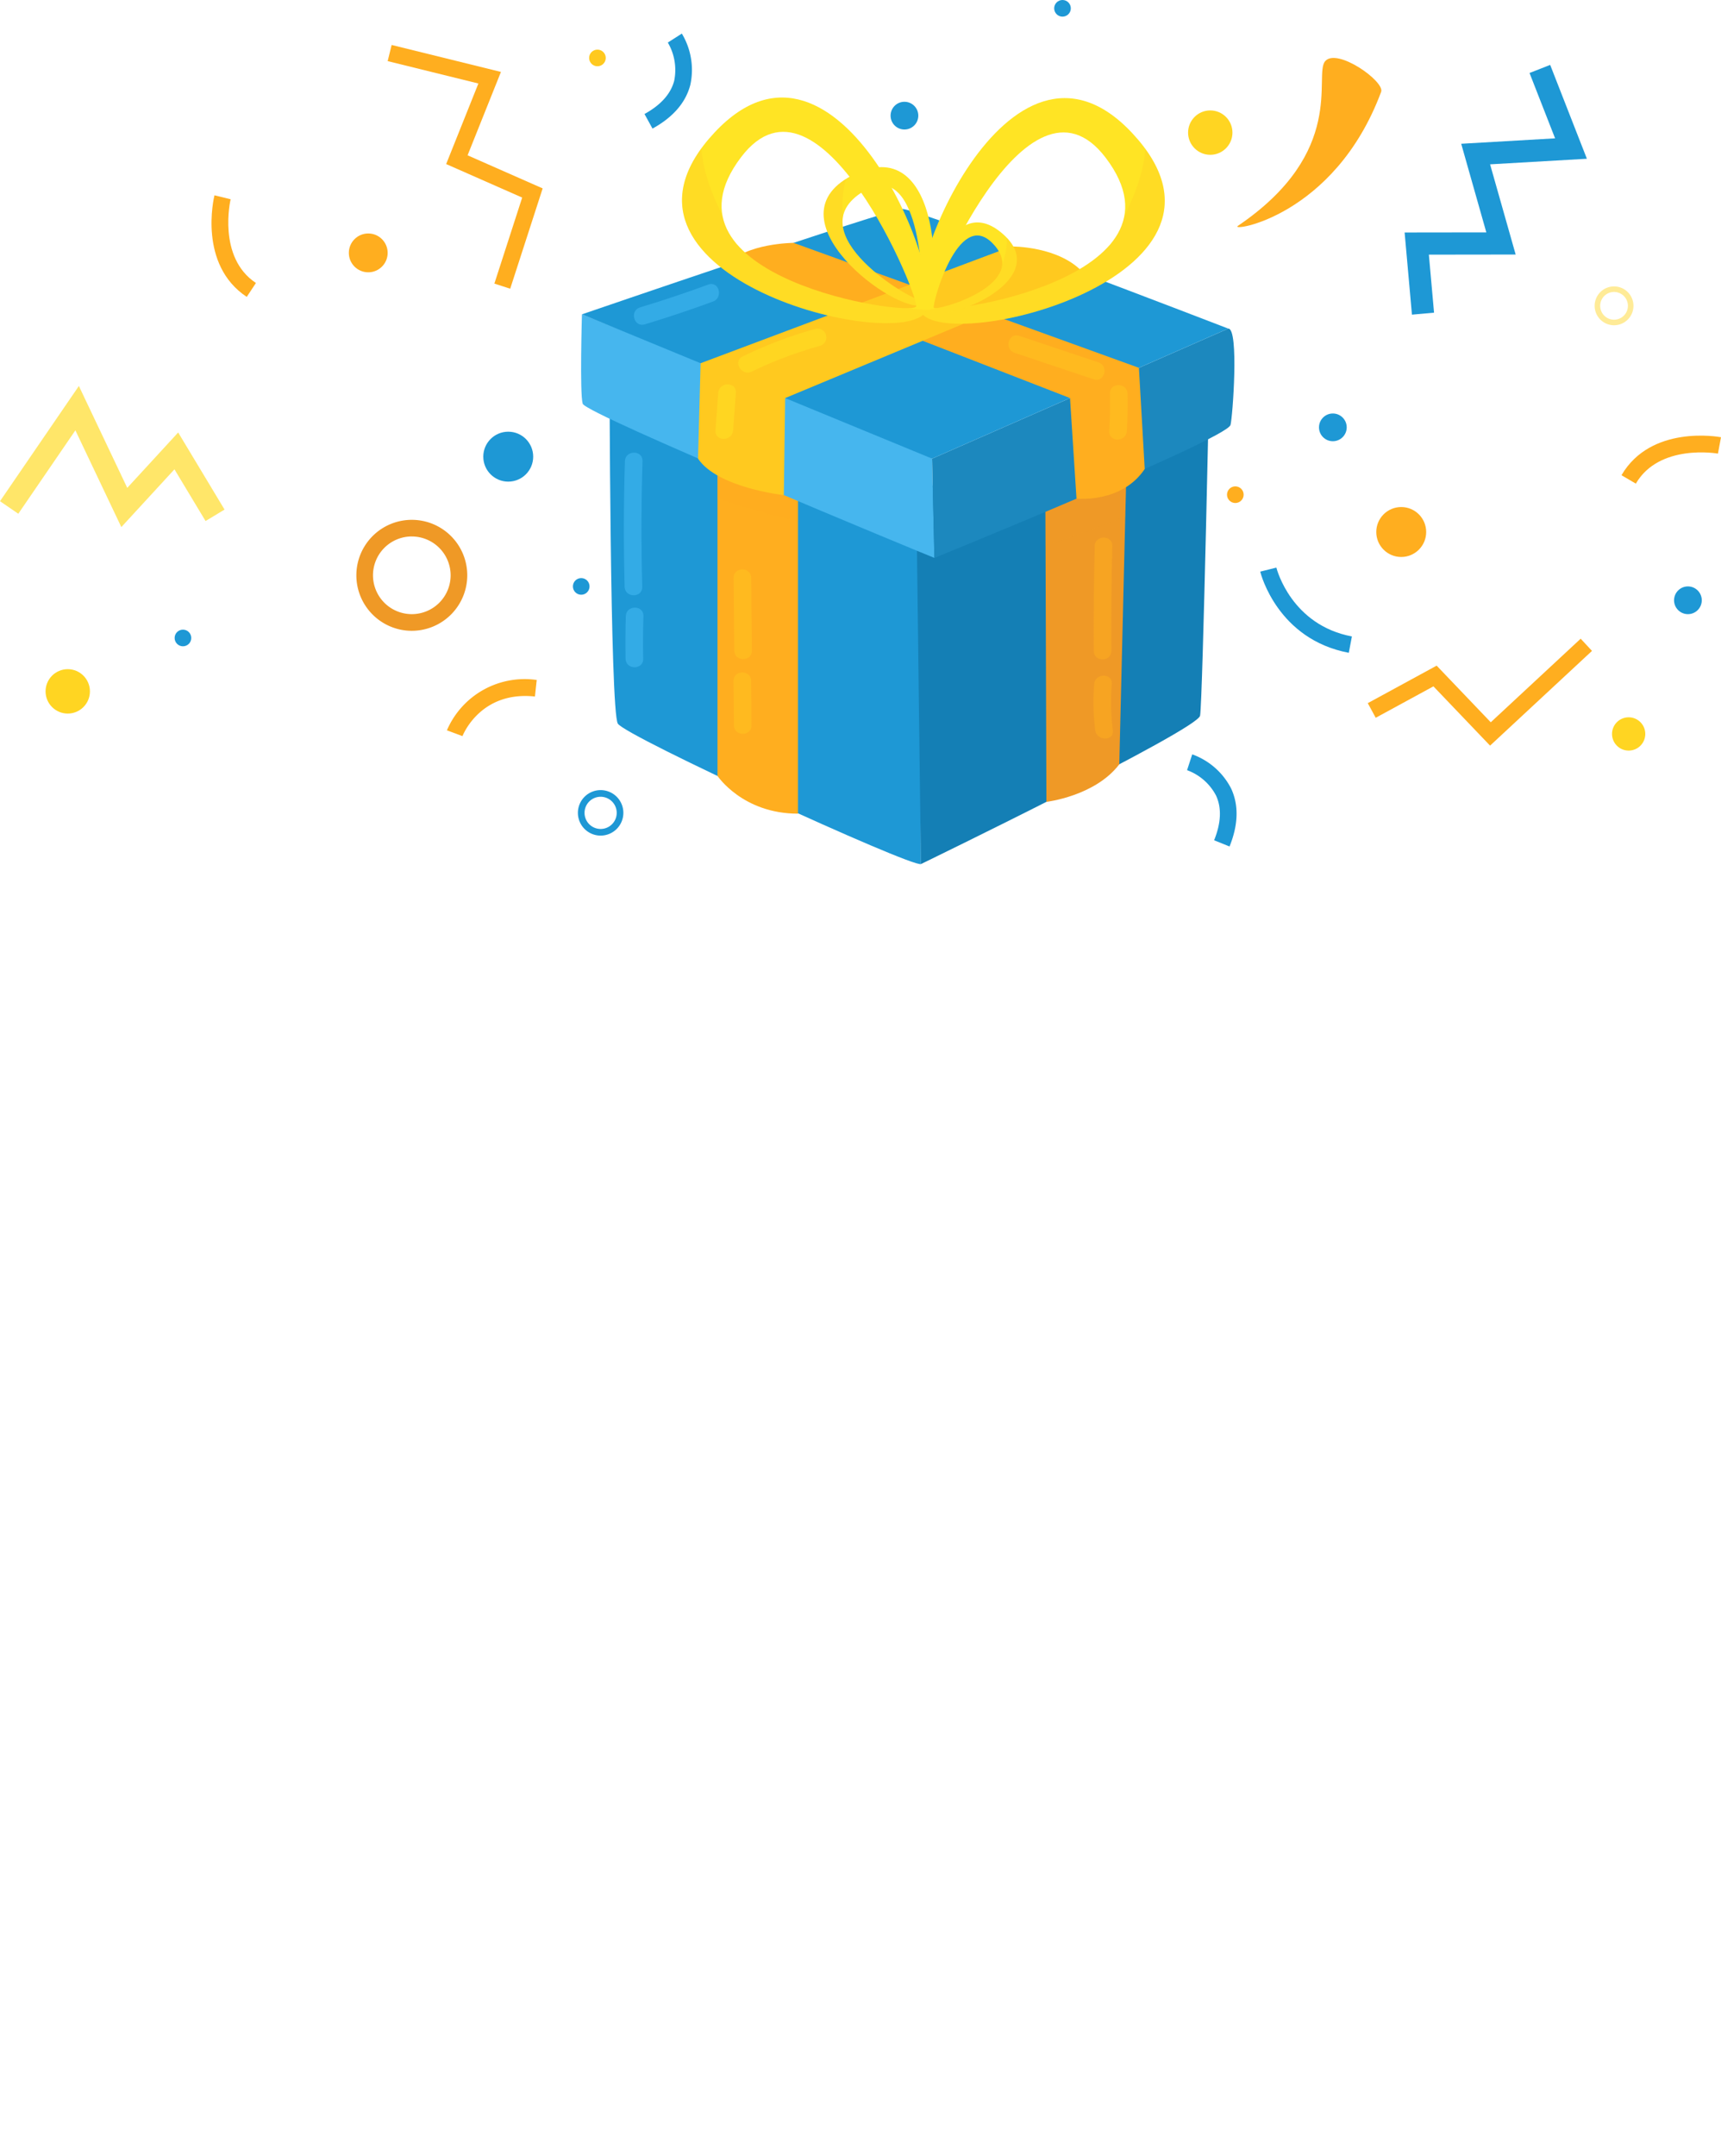 <svg xmlns="http://www.w3.org/2000/svg" xmlns:xlink="http://www.w3.org/1999/xlink" width="348.621" height="436.5" viewBox="0 0 348.621 436.5"><defs><style>.a{fill:#fff;}.b,.k{fill:#ef9926;}.c{fill:#ffeb97;}.d{fill:#1e98d5;}.e,.i,.r{fill:#ffae1f;}.f{fill:#ffd522;}.g,.q{fill:#ffc91f;}.h{fill:#ffe669;}.i{opacity:0.2;}.i,.k,.o{mix-blend-mode:multiply;isolation:isolate;}.j{fill:#147fb5;}.k{opacity:0.17;}.l{fill:#46b6ee;}.m{fill:#1c88be;}.n,.p{fill:#ffe424;}.o{fill:#ffbb24;opacity:0.18;}.p{opacity:0.48;}.q{opacity:0.45;}.r{opacity:0.51;}.s{fill:#33abe6;}.t{filter:url(#a);}</style><filter id="a" x="33.5" y="64.064" width="308.811" height="372.436" filterUnits="userSpaceOnUse"><feOffset dx="5" dy="2" input="SourceAlpha"/><feGaussianBlur stdDeviation="4.5" result="b"/><feFlood flood-color="#111219" flood-opacity="0.749"/><feComposite operator="in" in2="b"/><feComposite in="SourceGraphic"/></filter></defs><g transform="translate(-97.381 -48.072)"><g class="t" transform="matrix(1, 0, 0, 1, 97.38, 48.07)"><rect class="a" width="281.811" height="345.436" rx="14.516" transform="translate(42 75.56)"/></g><g transform="translate(97.381 48.072)"><path class="b" d="M162.838,159.29a11.233,11.233,0,1,1,11.233-11.233A11.246,11.246,0,0,1,162.838,159.29Zm0-19.1a7.863,7.863,0,1,0,7.863,7.863A7.872,7.872,0,0,0,162.838,140.194Z" transform="translate(-79.418 -31.586)"/><path class="c" d="M378.844,102.618a3.931,3.931,0,1,1,3.932-3.931A3.936,3.936,0,0,1,378.844,102.618Zm0-6.74a2.808,2.808,0,1,0,2.808,2.808A2.811,2.811,0,0,0,378.844,95.878Z" transform="translate(-51.888 -36.772)"/><path class="d" d="M196.161,194.746a4.605,4.605,0,1,1,4.605-4.605A4.61,4.61,0,0,1,196.161,194.746Zm0-7.863a3.258,3.258,0,1,0,3.258,3.257A3.261,3.261,0,0,0,196.161,186.883Z" transform="translate(-74.492 -25.581)"/><circle class="e" cx="5.055" cy="5.055" r="5.055" transform="translate(278.79 102.648)"/><circle class="e" cx="3.931" cy="3.931" r="3.931" transform="translate(70.665 47.265)"/><circle class="f" cx="4.493" cy="4.493" r="4.493" transform="translate(240.669 22.354)"/><circle class="f" cx="4.493" cy="4.493" r="4.493" transform="translate(9.23 135.472)"/><circle class="f" cx="3.37" cy="3.37" r="3.37" transform="translate(326.544 145.214)"/><circle class="d" cx="5.055" cy="5.055" r="5.055" transform="translate(97.898 87.395)"/><circle class="d" cx="1.685" cy="1.685" r="1.685" transform="translate(213.544)"/><circle class="d" cx="1.685" cy="1.685" r="1.685" transform="translate(35.375 127.47)"/><circle class="d" cx="1.685" cy="1.685" r="1.685" transform="translate(116.053 117.032)"/><circle class="e" cx="1.685" cy="1.685" r="1.685" transform="translate(248.553 98.462)"/><circle class="g" cx="1.685" cy="1.685" r="1.685" transform="translate(119.338 10.045)"/><circle class="d" cx="2.808" cy="2.808" r="2.808" transform="translate(180.404 20.604)"/><circle class="d" cx="2.808" cy="2.808" r="2.808" transform="translate(339.112 118.717)"/><circle class="d" cx="2.808" cy="2.808" r="2.808" transform="translate(267.186 83.709)"/><path class="e" d="M358.773,179.895l-11.474-12-11.689,6.361-1.61-2.96,13.953-7.594,10.961,11.465,18.213-16.92,2.293,2.469Z" transform="translate(-56.932 -28.945)"/><path class="d" d="M342.129,105.394l-1.484-16.633,16.551-.022L352.108,70.8l19.018-1.1L365.948,56.47l4.184-1.637,7.435,19-19.608,1.13,5.18,18.26-17.582.023,1.048,11.747Z" transform="translate(-56.113 -41.694)"/><path class="e" d="M182.073,100.587l-3.206-1.038L184.5,82.136l-15.4-6.785,6.528-16.308-18.378-4.532.806-3.272,22.14,5.46-6.757,16.88,15.209,6.7Z" transform="translate(-78.722 -42.137)"/><path class="h" d="M111.919,141.267l-9.307-19.586L91.047,138.566l-3.707-2.54L103.318,112.7l9.8,20.627,10.316-11.214,9.394,15.61-3.849,2.317-6.3-10.468Z" transform="translate(-87.34 -34.56)"/><path class="e" d="M132.621,98.9c-9.862-6.534-6.678-19.993-6.537-20.564l3.273.8c-.029.117-2.746,11.735,5.125,16.951Z" transform="translate(-82.638 -38.796)"/><path class="e" d="M382.66,131.364l-2.909-1.7c5.966-10.216,19.584-7.8,20.162-7.689l-.618,3.313C399.174,125.267,387.423,123.21,382.66,131.364Z" transform="translate(-51.292 -33.457)"/><path class="e" d="M171.093,177.066l-3.159-1.174A17.14,17.14,0,0,1,186.128,165.7l-.361,3.351C174.652,167.853,171.126,176.974,171.093,177.066Z" transform="translate(-77.405 -28.043)"/><path class="d" d="M310.016,197.745l-3.124-1.261c1.419-3.515,1.549-6.562.386-9.058a10.829,10.829,0,0,0-5.866-5.133l1.045-3.2A14.256,14.256,0,0,1,310.333,186C311.907,189.378,311.8,193.329,310.016,197.745Z" transform="translate(-60.949 -26.376)"/><path class="d" d="M205.189,68.421l-1.622-2.952c3.309-1.819,5.334-4.088,6.02-6.743a10.968,10.968,0,0,0-1.294-7.72l2.839-1.816a14.25,14.25,0,0,1,1.729,10.336C211.943,63.136,209.363,66.129,205.189,68.421Z" transform="translate(-73.012 -42.39)"/><path class="d" d="M332.548,162.683c-14.371-2.715-17.805-15.875-17.944-16.435l3.272-.813-1.637.407,1.635-.411c.119.474,3.092,11.636,15.3,13.94Z" transform="translate(-59.323 -30.525)"/><path class="e" d="M310.585,87.581c-1.889,1.278,19.525-1.649,29.023-27.137.785-2.105-8.978-9.027-11.351-6.194S332.73,72.584,310.585,87.581Z" transform="translate(-59.833 -41.849)"/></g><g transform="translate(215.094 67.817)"><path class="d" d="M199.773,109.2s.086,70.362,1.687,72.965,59.309,29.053,61.4,28.432l-.357-75.278Z" transform="translate(-194.02 -55.413)"/><path class="e" d="M218.164,190.716s5.085,7.646,16.309,7.646v-71l-16.309-7.437Z" transform="translate(-190.536 -53.382)"/><path class="i" d="M234.473,139.218V127.361l-16.308-7.437v14.644C223.547,136.332,228.971,137.922,234.473,139.218Z" transform="translate(-190.536 -53.382)"/><path class="j" d="M252.016,136.054l.943,74.991s56.013-27.163,56.55-30.038,2.01-74.171,2.01-74.171Z" transform="translate(-184.124 -55.861)"/><path class="b" d="M274.222,196.278s9.846-1.147,14.764-7.6l1.7-70.378-16.711,5.087Z" transform="translate(-179.965 -53.69)"/><path class="k" d="M290.194,138.58l.489-20.282-16.711,5.087.071,21.023C279.479,142.6,284.875,140.683,290.194,138.58Z" transform="translate(-179.965 -53.69)"/><path class="l" d="M195.108,100.88s-.473,15.947.149,18.091,69.736,30.636,71.245,31.22c0,0-.439-19.341-.465-20.1C266.005,129.169,195.108,100.88,195.108,100.88Z" transform="translate(-194.936 -56.989)"/><path class="m" d="M254.714,129.633l.465,20.1s59.118-24.019,59.979-26.909c.431-1.443,1.764-19.573-.451-19.516Z" transform="translate(-183.613 -56.53)"/><path class="d" d="M266.01,133.488,326,107.161s-62.986-24.277-65.987-24.208c-2.962.069-64.935,21.323-64.935,21.323Z" transform="translate(-194.909 -60.385)"/><path class="e" d="M219.862,93.18l69.393,26.956,1.313,20.364s9.168.971,13.817-6.009l-1.175-20.478-69.962-25.3S223.465,88.783,219.862,93.18Z" transform="translate(-190.215 -59.294)"/><path class="g" d="M278.345,89.329s9.834-.126,14.691,5.49L232.5,120.02l-.272,19.65s-13.433-1.47-17.376-7.39l.516-19.316Z" transform="translate(-191.164 -59.177)"/><path class="n" d="M295.663,71.122c-25.135-26.806-47.969,31.11-42.465,36.729C260.7,115.5,322.254,99.48,295.663,71.122Zm-40.782,35.287c-.988-1.335,19.534-51.169,35.429-30.273C308.858,100.517,256.428,108.5,254.882,106.409Z" transform="translate(-184.057 -63.96)"/><path class="o" d="M298.309,72.74c-.058.536-.117,1.073-.191,1.61-.636,4.544-2.3,8.24-4.1,12.082a11.971,11.971,0,0,1-2.266,4.9,3.122,3.122,0,0,1-1.034,1.232c-8.161,8.877-28.212,12.6-34.2,12.512a35.706,35.706,0,0,1-3.849.337,2.325,2.325,0,0,0,.473.793C260.347,113.561,317.463,99.05,298.309,72.74Z" transform="translate(-184 -62.319)"/><path class="n" d="M256.432,103.68c3.829-1.683,4.019-34.793-13.694-26.535C224,85.882,251.217,105.973,256.432,103.68Zm-12.044-23c11.982-7.17,12.251,21.493,11.5,21.957C254.711,103.36,230.407,89.044,244.388,80.679Z" transform="translate(-187.112 -61.735)"/><path class="o" d="M240.758,77.838c-.077.276-.155.553-.224.833a21.824,21.824,0,0,0-.369,6.776,6.372,6.372,0,0,0,.149,2.869,1.641,1.641,0,0,0,.266.812c2.272,6,11.434,11.8,14.407,12.946a18.775,18.775,0,0,0,1.834.928,1.221,1.221,0,0,1-.391.3C251.42,105.5,226.1,87.036,240.758,77.838Z" transform="translate(-187.111 -61.354)"/><path class="n" d="M261.208,107.753c5.5-5.618-17.33-63.534-42.465-36.728C192.154,99.383,253.713,115.4,261.208,107.753ZM224.1,76.037c15.9-20.9,36.418,28.94,35.429,30.274C257.98,108.4,205.55,100.419,224.1,76.037Z" transform="translate(-191.681 -63.979)"/><path class="o" d="M216.039,72.643c.058.536.117,1.073.191,1.61.636,4.544,2.3,8.24,4.1,12.082a11.987,11.987,0,0,0,2.266,4.9,3.132,3.132,0,0,0,1.034,1.232c8.161,8.877,28.212,12.6,34.2,12.512a35.7,35.7,0,0,0,3.85.337,2.331,2.331,0,0,1-.475.792C254,113.464,196.887,98.953,216.039,72.643Z" transform="translate(-191.679 -62.338)"/><path class="n" d="M268.81,87.271c-10.757-8.867-16.539,14.033-14.2,15.88C257.805,105.665,280.19,96.651,268.81,87.271Zm-13.633,15.255c-.437-.454,4.868-20.2,11.863-13.11C275.2,97.691,255.861,103.236,255.177,102.526Z" transform="translate(-183.73 -59.952)"/><path class="o" d="M269.937,87.868c0,.2.008.409.006.615a15.541,15.541,0,0,1-.956,4.745,4.556,4.556,0,0,1-.614,1.955,1.187,1.187,0,0,1-.329.514c-2.641,3.736-10,6.108-12.262,6.367a13.493,13.493,0,0,1-1.432.313.866.866,0,0,0,.216.276C257.634,105.069,278.42,96.839,269.937,87.868Z" transform="translate(-183.682 -59.454)"/><path class="p" d="M224.418,112.019A81.68,81.68,0,0,1,238.3,106.8a1.786,1.786,0,0,0-.949-3.441,86.86,86.86,0,0,0-14.738,5.58c-2.066,1-.258,4.08,1.8,3.081Z" transform="translate(-189.866 -56.533)"/><path class="p" d="M218.386,114.517q-.28,3.8-.561,7.6c-.169,2.29,3.4,2.279,3.568,0q.28-3.8.561-7.6c.169-2.291-3.4-2.28-3.568,0Z" transform="translate(-190.602 -54.731)"/><path class="q" d="M268.951,107.992,285,113.369c2.181.731,3.117-2.714.948-3.441L269.9,104.551c-2.183-.73-3.119,2.714-.948,3.441Z" transform="translate(-181.15 -56.313)"/><path class="q" d="M285.017,114.649q.086,3.795-.134,7.584c-.132,2.293,3.436,2.286,3.568,0q.221-3.791.134-7.584c-.052-2.292-3.621-2.3-3.568,0Z" transform="translate(-177.899 -54.707)"/><path class="q" d="M220.894,163.544l.082,8.994c.021,2.3,3.59,2.3,3.568,0q-.041-4.5-.082-8.994c-.021-2.294-3.59-2.3-3.568,0Z" transform="translate(-190.019 -45.446)"/><path class="q" d="M220.907,146.016q.068,7.36.134,14.718c.021,2.294,3.59,2.3,3.568,0q-.068-7.36-.134-14.718c-.021-2.3-3.59-2.3-3.568,0Z" transform="translate(-190.017 -48.766)"/><path class="r" d="M282.438,140.6q-.257,10.607-.194,21.214c.013,2.3,3.581,2.3,3.568,0q-.064-10.608.194-21.214c.056-2.3-3.512-2.3-3.568,0Z" transform="translate(-178.401 -49.793)"/><path class="r" d="M282.341,164.094a44.648,44.648,0,0,0,.213,9.322c.287,2.247,3.86,2.275,3.568,0a44.654,44.654,0,0,1-.213-9.322c.187-2.288-3.383-2.277-3.568,0Z" transform="translate(-178.408 -45.339)"/><path class="s" d="M206.128,103.89q6.981-2.109,13.825-4.621c2.137-.785,1.213-4.236-.949-3.441q-6.844,2.514-13.823,4.621c-2.193.663-1.258,4.107.948,3.441Z" transform="translate(-193.232 -57.968)"/><path class="s" d="M202.434,126.146q-.4,12.715-.058,25.429c.062,2.291,3.63,2.3,3.568,0q-.346-12.717.058-25.429c.073-2.3-3.5-2.294-3.568,0Z" transform="translate(-193.557 -52.529)"/><path class="s" d="M202.566,152.522q-.134,4.312-.049,8.626c.045,2.293,3.615,2.3,3.568,0q-.086-4.314.049-8.626c.071-2.3-3.5-2.294-3.568,0Z" transform="translate(-193.506 -47.533)"/></g></g></svg>
